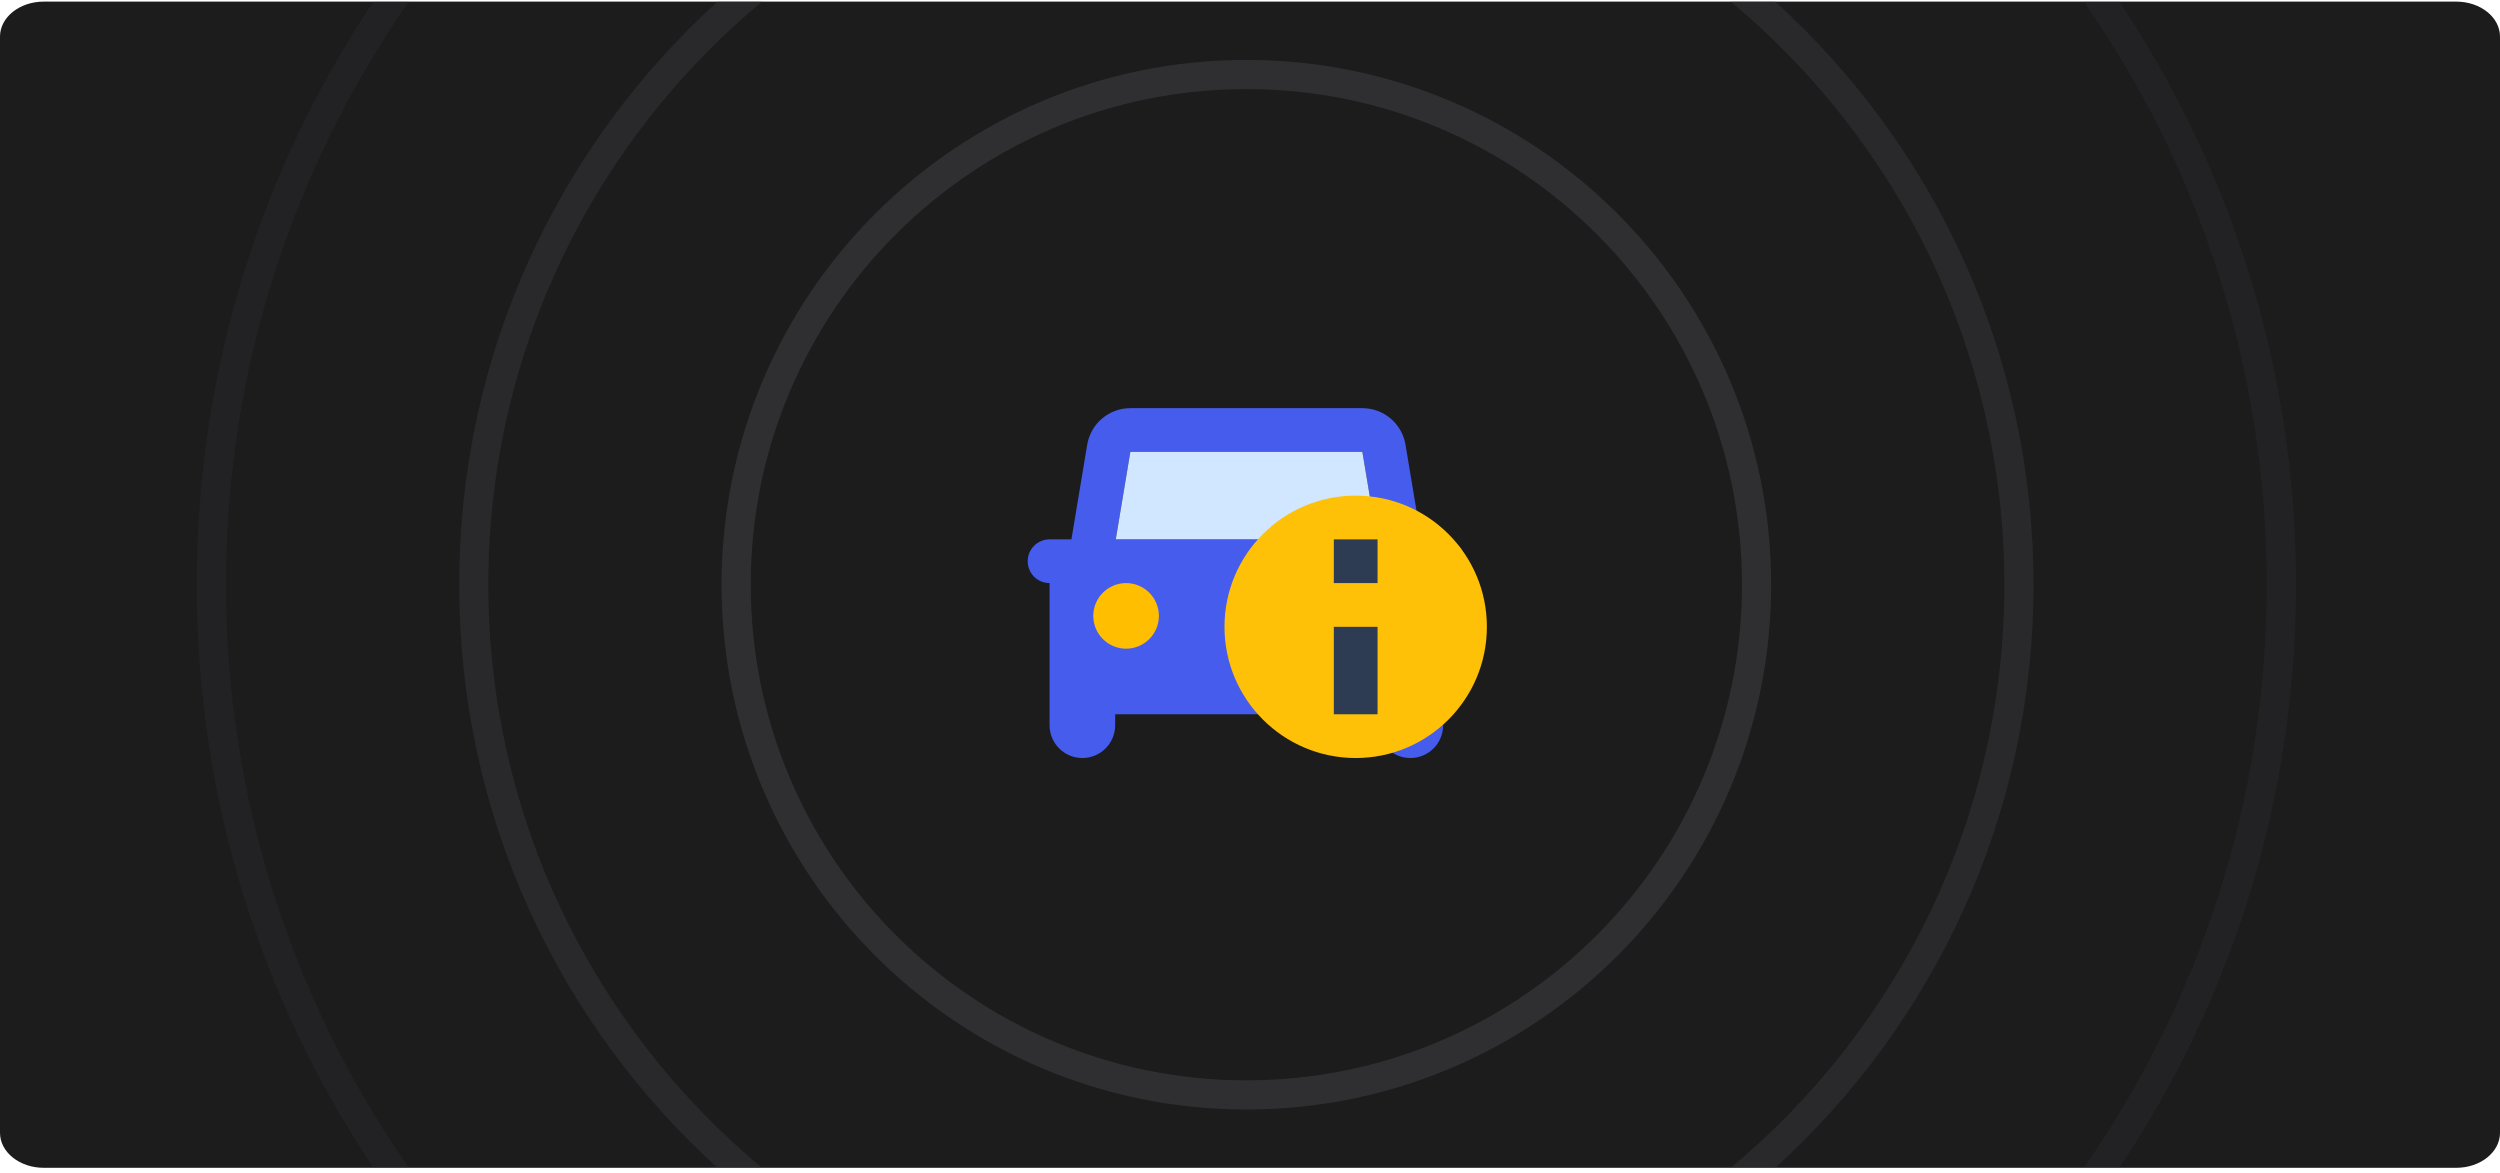 <svg width="343" height="161" viewBox="0 0 343 161" fill="none" xmlns="http://www.w3.org/2000/svg">
<path d="M0 5.022C0 2.371 2.686 0.222 6 0.222H337C340.314 0.222 343 2.371 343 5.022V155.422C343 158.073 340.314 160.222 337 160.222H6C2.686 160.222 0 158.073 0 155.422V5.022Z" fill="#1C1C1D"/>
<path opacity="0.6" fill-rule="evenodd" clip-rule="evenodd" d="M171 148.222C208.555 148.222 239 117.778 239 80.222C239 42.667 208.555 12.222 171 12.222C133.445 12.222 103 42.667 103 80.222C103 117.778 133.445 148.222 171 148.222ZM171 152.222C210.765 152.222 243 119.987 243 80.222C243 40.458 210.765 8.222 171 8.222C131.235 8.222 99 40.458 99 80.222C99 119.987 131.235 152.222 171 152.222Z" fill="#3D3D40"/>
<g opacity="0.4">
<path d="M98.445 160.222H104.543C81.604 141.145 67 112.389 67 80.222C67 48.055 81.604 19.299 104.543 0.222H98.445C76.673 19.981 63 48.505 63 80.222C63 111.94 76.673 140.464 98.445 160.222Z" fill="#3D3D40"/>
<path d="M237.457 160.222H243.555C265.327 140.464 279 111.94 279 80.222C279 48.505 265.327 19.981 243.555 0.222H237.457C260.396 19.299 275 48.055 275 80.222C275 112.389 260.396 141.145 237.457 160.222Z" fill="#3D3D40"/>
</g>
<g opacity="0.2">
<path d="M51.249 160.222H56.094C40.276 137.546 31 109.967 31 80.222C31 50.477 40.276 22.899 56.094 0.222H51.249C35.932 23.104 27 50.62 27 80.222C27 109.825 35.932 137.341 51.249 160.222Z" fill="#3D3D40"/>
<path d="M285.906 160.222H290.751C306.068 137.341 315 109.825 315 80.222C315 50.62 306.068 23.104 290.751 0.222H285.906C301.724 22.899 311 50.477 311 80.222C311 109.967 301.724 137.546 285.906 160.222Z" fill="#3D3D40"/>
</g>
<path fill-rule="evenodd" clip-rule="evenodd" d="M198 98V80C199.657 80 201 78.657 201 77C201 75.343 199.657 74 198 74H195L192.836 61.014C192.353 58.12 189.85 56 186.917 56H155.083C152.15 56 149.647 58.12 149.164 61.014L147 74H144C142.343 74 141 75.343 141 77C141 78.657 142.343 80 144 80V99.5C144 101.985 146.015 104 148.5 104C150.985 104 153 101.985 153 99.5V98H189.256C189.09 98.469 189 98.974 189 99.5C189 101.985 191.015 104 193.5 104C195.985 104 198 101.985 198 99.5C198 98.974 197.91 98.469 197.744 98H198ZM186.917 62L188.917 74H153.083L155.083 62H186.917Z" fill="#455CED"/>
<path fill-rule="evenodd" clip-rule="evenodd" d="M188.917 74L186.917 62H155.083L153.083 74H188.917Z" fill="#D1E6FF"/>
<path d="M154.5 80C152.015 80 150 82.015 150 84.5C150 86.986 152.015 89 154.5 89C156.985 89 159 86.986 159 84.5C159 82.015 156.985 80 154.5 80Z" fill="#FFBF00"/>
<path d="M187.5 80C185.015 80 183 82.015 183 84.5C183 86.986 185.015 89 187.5 89C189.985 89 192 86.986 192 84.5C192 82.015 189.985 80 187.5 80Z" fill="#FFBF00"/>
<path d="M204 86C204 95.941 195.941 104 186 104C176.059 104 168 95.941 168 86C168 76.059 176.059 68 186 68C195.941 68 204 76.059 204 86Z" fill="#FFC107"/>
<path d="M189 80V74L183 74L183 80H189Z" fill="#2D3C53"/>
<path d="M189 98L189 86H183L183 98H189Z" fill="#2D3C53"/>
</svg>
